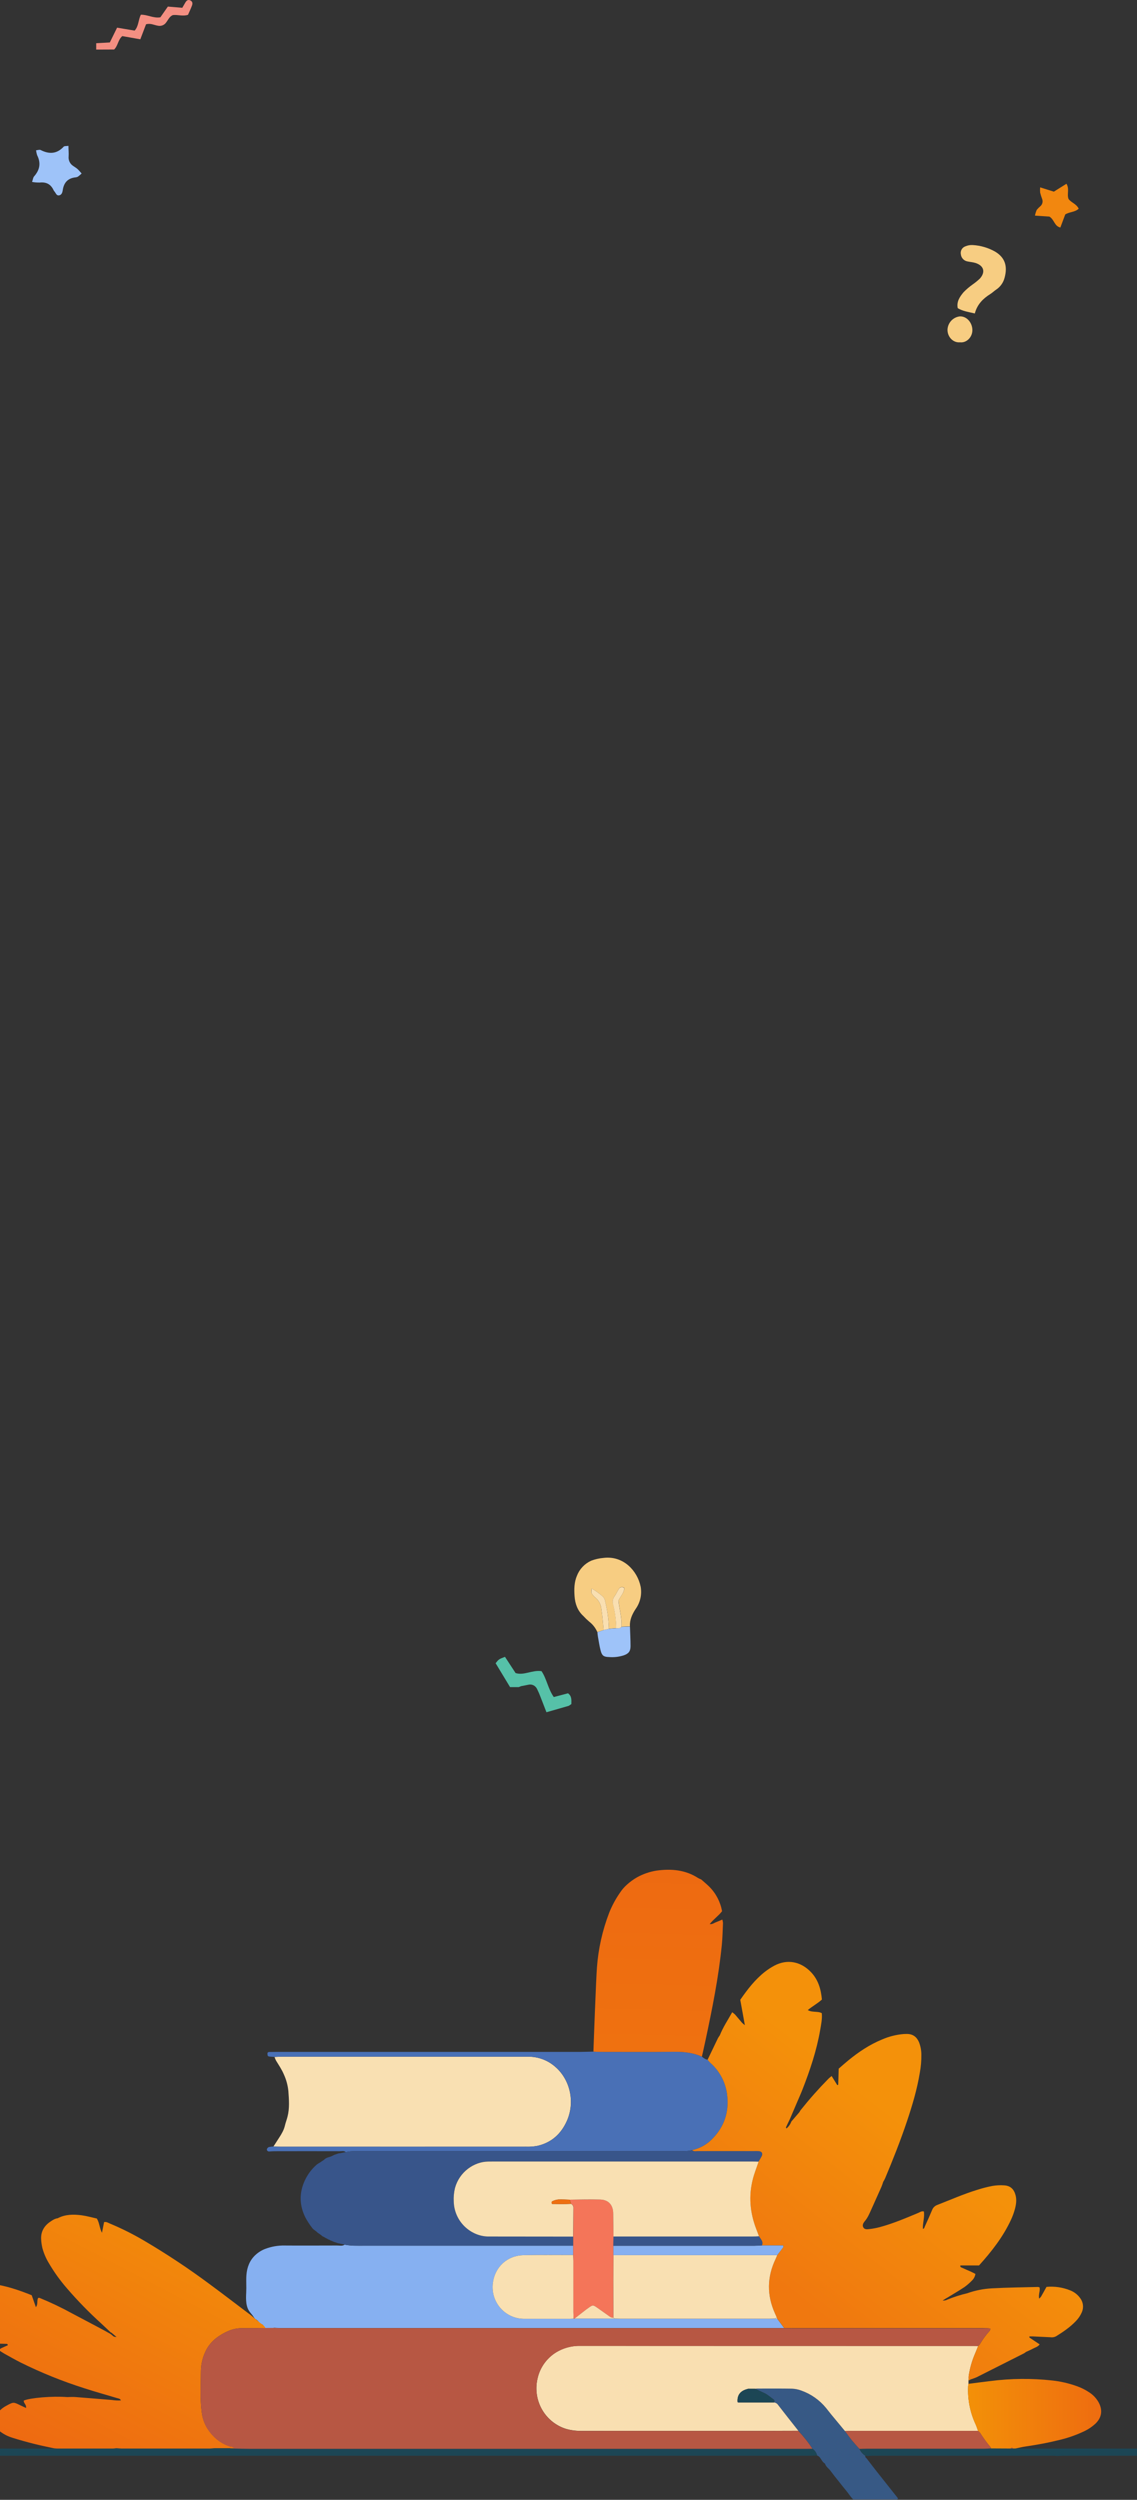 <svg width="390" height="857" viewBox="0 0 390 857" fill="none" xmlns="http://www.w3.org/2000/svg">
<rect x="0" y="0" width="390" height="857" fill="#333333" stroke="none"/>
<path d="M334.369 107.462C332.128 106.928 330.233 106.694 328.511 105.638C328.053 103.393 329.229 101.709 330.506 100.185C331.466 99.2 332.514 98.305 333.637 97.512C334.508 96.907 335.333 96.237 336.104 95.507C338.099 93.269 337.494 91.097 334.621 90.161C333.724 89.874 332.76 89.821 331.836 89.62C331.259 89.519 330.729 89.235 330.325 88.809C329.92 88.383 329.662 87.838 329.589 87.254C329.455 86.673 329.542 86.063 329.832 85.543C330.123 85.023 330.595 84.63 331.158 84.441C331.935 84.114 332.776 83.965 333.618 84.007C336.373 84.157 339.055 84.954 341.45 86.332C344.827 88.411 345.612 91.384 344.594 95.173C344.178 96.85 343.154 98.311 341.722 99.27C341.011 99.737 340.392 100.366 339.688 100.8C337.194 102.364 335.2 104.328 334.369 107.462Z" fill="#F7CD82"/>
<path d="M329.303 117.353C326.949 117.587 324.941 115.508 325.001 112.969C325.061 111.854 325.507 110.795 326.26 109.976C327.014 109.156 328.029 108.626 329.13 108.478C331.437 108.291 333.385 110.416 333.531 112.909C333.684 115.508 331.537 117.64 329.303 117.353Z" fill="#F7CD82"/>
<path d="M365.387 73.521L363.711 78C361.621 77.513 361.676 75.294 359.946 74.252L355 73.92C355.127 73.237 355.334 72.572 355.617 71.938C356.03 71.448 356.484 70.996 356.974 70.585C357.281 70.276 357.49 69.885 357.575 69.459C357.661 69.033 357.619 68.592 357.456 68.189C357.184 67.485 356.957 66.764 356.778 66.031C356.724 65.432 356.724 64.83 356.778 64.231L361.479 65.706L365.801 63C366.92 64.786 365.875 66.613 366.52 68.216C367.429 69.482 369.233 69.881 370 71.552C368.684 72.79 366.866 72.587 365.387 73.521Z" fill="#F2870F"/>
<path d="M11 62.372C11.285 61.549 11.337 60.866 11.694 60.468C13.638 58.279 14.098 55.917 12.75 53.231C12.563 52.675 12.441 52.098 12.387 51.513C13.035 51.466 13.573 51.24 13.936 51.426C16.846 52.906 19.477 52.826 21.843 50.285C22.096 50.007 22.75 50.113 23.476 50C23.476 51.327 23.619 52.514 23.535 53.648C23.474 54.284 23.587 54.923 23.863 55.496C24.14 56.068 24.567 56.549 25.096 56.886C25.602 57.257 26.153 57.549 26.619 57.974C27.086 58.398 27.436 58.863 28 59.48C27.616 59.855 27.209 60.205 26.782 60.528C26.51 60.687 26.206 60.783 25.894 60.806C23.301 61.092 21.888 62.571 21.519 65.231C21.422 65.894 21.195 66.757 20.359 66.962C19.419 67.195 19.205 66.299 18.764 65.742C18.619 65.592 18.495 65.422 18.395 65.238C17.442 63.141 15.854 62.345 13.631 62.584C12.75 62.599 11.868 62.528 11 62.372Z" fill="#9EC3F9"/>
<path d="M33 17V14.814L37.67 14.557L40.164 9.482L46.181 10.492C47.59 8.986 47.391 6.855 48.319 5.049C50.533 4.964 52.622 6.341 55.01 5.931C55.827 4.755 56.656 3.574 57.579 2.257L62.529 2.674C62.822 2.172 63.203 1.517 63.589 0.837C64.076 0.035 64.624 -0.179 65.285 0.145C65.946 0.47 66.177 1.039 65.859 1.896C65.454 2.986 64.942 4.039 64.493 5.074C62.691 5.686 61.008 4.964 59.293 5.172C58.127 5.631 57.685 6.806 56.98 7.719C56.672 8.163 56.233 8.506 55.722 8.7C55.211 8.895 54.651 8.933 54.118 8.808C52.871 8.612 51.674 7.878 50.09 8.331L48.133 13.473L41.953 12.378C40.476 13.602 40.501 15.653 39.154 16.969L33 17Z" fill="#F48F82"/>
<path d="M93.797 735.875C94.446 734.875 95.104 733.875 95.74 732.867C96.578 731.572 97.361 730.277 97.717 728.745C97.956 727.711 98.35 726.712 98.614 725.682C99.372 722.775 99.116 719.801 98.915 716.877C98.722 714.944 98.216 713.056 97.42 711.287C96.7 709.549 95.661 708.03 94.693 706.448C94.483 706.041 94.305 705.617 94.161 705.182C94.966 705.148 95.766 705.093 96.566 705.093H179.351C180.088 705.093 180.825 705.093 181.562 705.093C184.875 705.162 188.055 706.415 190.534 708.629C195.472 712.928 197.361 720.543 194.429 727.117C192.448 731.563 189.152 734.538 184.377 735.647C183.063 735.897 181.726 735.999 180.389 735.951C152.187 735.968 123.985 735.968 95.782 735.951C95.133 735.947 94.467 735.901 93.797 735.875Z" fill="#F9E0B2"/>
<path d="M85.904 792.874C84.266 791.026 84.321 788.351 84.455 785.866C84.564 783.921 84.38 781.96 84.518 780.015C84.706 777.336 85.624 774.897 87.642 773.041C88.619 772.142 89.756 771.439 90.993 770.969C93.119 770.164 95.378 769.774 97.649 769.821C103.458 769.876 109.268 769.821 115.081 769.821H115.5C116.417 769.788 117.368 770.104 118.231 769.539C120.476 769.999 122.746 769.893 125.008 769.893H196.631V773.079C190.939 773.079 185.246 772.998 179.554 773.125C174.109 773.247 169.678 777.103 169.041 782.896C168.877 784.409 169.03 785.939 169.49 787.389C169.95 788.838 170.707 790.175 171.711 791.311C172.716 792.447 173.946 793.359 175.322 793.986C176.699 794.614 178.19 794.944 179.701 794.954C184.991 794.954 190.281 794.954 195.571 794.954C195.969 794.954 196.371 794.908 196.769 794.882H196.92H197.071H210.779C211.445 794.903 212.111 794.946 212.777 794.946H263.877C264.543 794.946 265.209 794.903 265.875 794.882L266.612 794.95L268.974 798.11C268.237 798.11 267.5 798.11 266.763 798.11C209.911 798.11 153.059 798.11 96.208 798.11C95.475 798.11 94.738 798.055 94.005 798.026C92.648 798.418 91.391 800.527 90.135 796.971H90.156C89.815 796.887 89.496 796.733 89.218 796.519C88.94 796.305 88.708 796.035 88.539 795.726H88.56L88.057 795.304C87.814 795.127 87.496 795.017 87.324 794.764C86.895 794.102 86.42 793.47 85.904 792.874Z" fill="#86B0F1"/>
<path d="M203.548 703.347C204.281 703.38 205.014 703.435 205.747 703.439C214.292 703.439 222.84 703.499 231.385 703.41C234.643 703.376 237.768 703.722 240.75 705.072C241.345 705.545 241.931 706.026 242.723 706.114C243.001 706.483 243.303 706.833 243.628 707.161C247.008 710.104 249.113 714.261 249.492 718.746C250.019 724.231 248.398 728.998 244.62 732.96C242.706 735.061 240.189 736.509 237.42 737.103C235.988 737.525 234.518 737.462 233.052 737.462H122.991C121.525 737.462 120.059 737.415 118.623 737.803C117.986 737.259 117.219 737.491 116.528 737.491C109.067 737.469 101.606 737.469 94.145 737.491C93.483 737.491 92.817 737.563 92.156 737.597C91.737 737.445 91.406 737.175 91.578 736.711C91.636 736.563 91.725 736.429 91.837 736.317C91.949 736.205 92.084 736.118 92.231 736.061C92.751 735.956 93.28 735.894 93.81 735.875C94.48 735.901 95.146 735.947 95.816 735.947C124.019 735.947 152.221 735.947 180.424 735.947C181.76 735.995 183.097 735.893 184.411 735.643C189.182 734.534 192.478 731.559 194.463 727.112C197.395 720.552 195.502 712.937 190.564 708.62C188.085 706.407 184.904 705.154 181.592 705.085C180.855 705.085 180.118 705.085 179.381 705.085H96.566C95.766 705.085 94.966 705.14 94.162 705.174C93.651 705.136 93.136 705.11 92.625 705.064C91.812 704.988 91.733 704.861 91.745 703.76L92.139 703.477C93.01 703.477 93.881 703.448 94.748 703.448C129.479 703.448 164.209 703.448 198.937 703.448C200.474 703.431 202.011 703.376 203.548 703.347Z" fill="#4970B6"/>
<path d="M118.618 737.799C120.055 737.411 121.521 737.457 122.987 737.457H233.052C234.518 737.457 235.984 737.5 237.42 737.099C238.044 737.685 238.815 737.432 239.515 737.436C245.906 737.457 252.302 737.436 258.698 737.436C259.23 737.436 259.766 737.415 260.294 737.462C261.316 737.55 261.73 738.225 261.303 739.124C260.985 739.782 260.574 740.39 260.206 741.035C259.468 741.035 258.731 740.985 257.998 740.985H169.37C168.7 740.985 168.03 740.985 167.36 741.006C162.627 741.098 157.575 744.524 156.072 750.102C155.707 751.611 155.566 753.167 155.653 754.717C155.841 761.742 161.617 766.636 167.448 766.708C168.118 766.708 168.788 766.708 169.458 766.708L196.587 766.737C196.587 767.779 196.587 768.826 196.608 769.868H124.985C122.723 769.868 120.453 769.973 118.208 769.514L115.867 769.02L115.029 768.716L114.644 768.615L113.844 768.273C113.804 768.23 113.753 768.198 113.698 768.179C113.642 768.161 113.583 768.157 113.525 768.168L113.039 767.906C112.996 767.858 112.942 767.821 112.881 767.799C112.821 767.777 112.756 767.77 112.692 767.779L112.235 767.509C112.196 767.459 112.144 767.42 112.086 767.396C112.027 767.372 111.963 767.363 111.9 767.37L111.431 767.071L110.514 766.59L110.221 766.303L108.893 765.375L108.612 765.088C108.101 764.666 107.481 764.349 107.104 763.822C106.209 762.682 105.416 761.465 104.734 760.185C102.677 756 102.585 751.836 104.528 747.583C105.498 745.462 106.911 743.576 108.671 742.056C109.038 741.783 109.426 741.539 109.831 741.326C109.919 741.242 110.886 740.609 110.886 740.609L111.008 740.546L111.326 740.259C111.938 739.694 112.742 739.571 113.483 739.31L114.116 739.018L114.719 738.71L114.995 738.622L115.929 738.301L116.218 738.221L116.683 738.175L118.618 737.799Z" fill="#38558A"/>
<path d="M39.976 801.181C39.042 801.114 39.042 801.114 38.301 800.443L37.702 800.021C36.416 799.308 35.139 798.582 33.84 797.912C30.768 796.277 27.697 794.655 24.625 793.043C21.043 791.076 17.351 789.318 13.568 787.778C13.409 787.744 13.245 787.744 13.086 787.778C12.563 788.761 13.116 789.908 12.311 790.954L10.879 786.87C6.401 785.061 1.957 783.592 -2.709 782.951C-4.696 782.602 -6.735 782.689 -8.686 783.208C-10.78 783.841 -12.154 785.2 -12.673 787.347C-13.018 788.653 -13.091 790.016 -12.887 791.351C-12.492 793.481 -11.594 795.484 -10.269 797.19C-8.668 799.272 -6.801 801.13 -4.715 802.717C-4.148 803.193 -3.43 803.447 -2.692 803.434C-1.083 803.434 0.521 803.493 2.129 803.531C2.385 803.531 2.665 803.531 2.657 804.029C1.928 804.354 1.132 804.683 0.357 805.059C0.078 805.241 -0.183 805.45 -0.422 805.683C0.29 806.139 0.835 806.527 1.413 806.848C3.289 807.89 5.153 808.957 7.063 809.923C14.145 813.44 21.486 816.402 29.019 818.783C32.705 819.986 36.454 821.011 40.165 822.133C40.63 822.272 41.212 822.268 41.476 822.926C40.459 822.985 39.438 822.937 38.431 822.783C34.242 822.445 30.029 822.078 25.823 821.762C24.898 821.69 23.955 821.762 23.021 821.783C18.15 821.382 10.238 822.023 8.148 822.985C8.052 823.859 9.124 824.378 8.935 825.517C8.207 825.175 7.612 824.918 7.03 824.626C4.625 823.437 4.621 823.424 2.221 824.723C1.688 825.004 1.181 825.332 0.705 825.702C0.237 826.082 -0.193 826.506 -0.581 826.968C-1.305 827.866 -1.724 828.976 -1.775 830.132C-1.883 831.453 -1.297 832.478 -0.313 833.301C1.052 834.405 2.617 835.233 4.295 835.739C6.778 836.528 9.321 837.216 11.834 837.849C14.104 838.423 16.399 838.874 18.678 839.38C19.005 839.38 19.34 839.427 19.67 839.427H38.736C39.134 839.427 39.536 839.368 39.934 839.334C40.533 839.363 41.128 839.423 41.727 839.423C51.779 839.423 61.841 839.423 71.913 839.423C72.512 839.423 73.107 839.363 73.706 839.33H78.921V838.71C75.453 837.583 72.856 835.334 70.963 832.254C70.009 830.632 69.406 828.825 69.195 826.951C68.571 822.247 68.914 817.53 68.918 812.826C68.962 810.256 69.614 807.733 70.82 805.468C71.68 803.889 72.871 802.517 74.309 801.447C75.365 800.636 76.509 799.948 77.719 799.397C79.393 798.563 81.237 798.137 83.105 798.152C85.765 798.207 88.424 798.118 91.063 798.089C90.812 797.675 90.5 797.303 90.137 796.983C89.559 796.629 89.019 796.214 88.529 795.743C88.37 795.608 88.207 795.481 88.047 795.351L87.314 794.811C86.631 794.16 85.9 793.562 85.128 793.022C84.96 792.925 76.29 786.271 72.043 783.166C64.762 777.747 57.197 772.728 49.379 768.13C45.627 765.92 41.73 763.972 37.714 762.299C37.12 762.058 36.55 761.615 35.704 761.797C35.486 762.911 35.256 764.054 34.975 765.463C34.1 763.776 34.137 762.058 33.22 760.573C31.494 760.198 29.752 759.687 27.976 759.455C25.178 759.092 22.376 759.105 19.771 760.485C18.799 760.582 18.029 761.134 17.258 761.649C15.164 763.046 14.008 765.024 14.108 767.556C14.151 768.628 14.3 769.694 14.552 770.737C15.049 772.554 15.797 774.291 16.776 775.897C18.577 778.969 20.661 781.863 23 784.542C26.634 788.758 30.523 792.744 34.644 796.477C35.775 797.519 36.889 798.587 37.995 799.625C38.11 799.629 38.219 799.677 38.301 799.76" fill="url(#paint0_linear_534_11847)"/>
<path d="M73.684 839.342H78.898L80.452 839.372C82.19 839.41 83.933 839.477 85.671 839.477C149.274 839.477 212.879 839.477 276.485 839.477C277.218 839.477 277.956 839.477 278.693 839.444C279.506 840.01 280.085 840.856 280.322 841.823C279.589 841.844 278.852 841.886 278.119 841.886C183.401 841.886 88.684 841.886 -6.032 841.886C-6.945 841.886 -7.908 842.173 -8.771 841.6C-8.773 841.58 -8.779 841.561 -8.79 841.544C-8.801 841.528 -8.816 841.514 -8.833 841.504C-8.851 841.495 -8.87 841.49 -8.89 841.489C-8.91 841.489 -8.929 841.494 -8.947 841.503C-9.172 841.351 -9.329 841.115 -9.382 840.847C-9.436 840.579 -9.381 840.3 -9.232 840.072C-9.115 839.867 -8.943 839.7 -8.737 839.588C-8.53 839.476 -8.297 839.425 -8.063 839.439H-6.455H16.05C16.917 839.439 17.788 839.414 18.655 839.401C18.982 839.401 19.317 839.448 19.648 839.448H38.714C39.112 839.448 39.514 839.389 39.912 839.355C40.511 839.385 41.106 839.444 41.705 839.444C51.757 839.444 61.819 839.444 71.891 839.444C72.49 839.444 73.085 839.385 73.684 839.342Z" fill="#1C4655"/>
<path d="M280.317 841.832C280.081 840.866 279.502 840.02 278.688 839.456C277.249 837.277 275.625 835.227 273.834 833.33C271.446 830.29 269.06 827.248 266.676 824.205C266.355 823.865 265.921 823.656 265.457 823.618C265.691 823.234 265.733 822.863 265.327 822.572C264.25 821.812 263.291 820.884 262.06 820.348C261.038 819.905 260.037 819.403 259.027 818.931C259.223 818.889 259.422 818.863 259.622 818.851C263.626 818.851 267.63 818.813 271.635 818.884C272.7 818.929 273.752 819.137 274.755 819.5C278.118 820.679 281.092 822.769 283.35 825.542C283.991 826.314 284.606 827.124 285.23 827.9C286.763 829.757 288.299 831.609 289.838 833.457C290.675 834.562 291.45 835.693 292.317 836.76C293.096 837.726 293.959 838.625 294.789 839.553C295.217 840.513 295.916 841.325 296.799 841.886C296.763 842.052 296.782 842.224 296.854 842.377C296.926 842.53 297.047 842.654 297.197 842.73C298.416 844.312 299.626 845.903 300.866 847.472C303.228 850.468 305.602 853.459 307.986 856.446C308.016 856.484 307.986 856.564 307.986 856.623C307.894 856.708 307.811 856.864 307.723 856.864C302.696 856.864 297.67 856.864 292.644 856.864C291.677 855.91 291.011 854.754 290.156 853.75C289.302 852.746 288.518 851.713 287.702 850.692C286.742 849.502 285.783 848.308 284.879 847.076C284.255 846.232 283.279 845.654 282.969 844.57C282.03 844.076 281.737 843.034 281.071 842.308L280.707 842.013L280.317 841.832Z" fill="#375985"/>
<path d="M296.811 841.874C295.928 841.312 295.229 840.5 294.801 839.541C295.601 839.52 296.401 839.477 297.201 839.477C310.643 839.477 324.082 839.477 337.519 839.477C338.315 839.477 339.115 839.401 339.915 839.363L346.662 839.401H347.5L348.38 839.38C349.381 839.401 350.386 839.435 351.391 839.435H411.877C412.547 839.435 413.217 839.435 413.883 839.49C414.147 839.539 414.387 839.674 414.568 839.874C414.749 840.073 414.86 840.327 414.884 840.595C414.871 840.865 414.778 841.124 414.619 841.341C414.459 841.558 414.24 841.723 413.988 841.815C413.727 841.873 413.46 841.9 413.192 841.895C412.656 841.895 412.12 841.895 411.584 841.895H364.966C364.229 841.895 363.496 841.95 362.763 841.979C362.164 841.95 361.565 841.895 360.966 841.895H299.408C298.809 841.895 298.21 841.95 297.611 841.979L296.811 841.874Z" fill="#1C4655"/>
<path d="M296.812 841.874L297.612 841.975L296.812 841.874Z" fill="#F9FBFE"/>
<path d="M335.526 804.265C335.145 805.194 334.789 806.13 334.383 807.05C333.366 809.464 332.653 811.997 332.259 814.589C332.232 814.924 332.232 815.259 332.259 815.594C332.259 815.767 332.222 815.94 332.201 816.112C332.201 816.484 332.201 816.855 332.201 817.226C332.201 817.598 332.088 817.889 332.075 818.222C331.887 822.672 332.771 827.101 334.651 831.132C334.982 831.854 335.208 832.621 335.489 833.368H292.444C291.577 833.368 290.71 833.423 289.847 833.453C288.305 831.602 286.77 829.75 285.24 827.896C284.599 827.12 283.983 826.31 283.359 825.538C281.098 822.771 278.122 820.686 274.76 819.513C273.757 819.15 272.705 818.942 271.64 818.897C267.635 818.825 263.631 818.863 259.627 818.863C259.427 818.875 259.228 818.902 259.032 818.943H256.586L255.778 819.192C253.83 819.863 252.879 821.218 252.976 823.302C252.976 823.597 253.135 823.677 253.395 823.618H265.462C265.926 823.656 266.359 823.865 266.68 824.205C269.057 827.265 271.443 830.307 273.838 833.33C269.755 833.33 265.671 833.368 261.587 833.368C240.829 833.368 220.07 833.368 199.309 833.368C197.636 833.397 195.967 833.185 194.354 832.74C190.849 831.699 187.866 829.359 186.006 826.192C184.145 823.025 183.545 819.265 184.327 815.67C184.744 813.61 185.613 811.67 186.869 809.991C188.126 808.312 189.738 806.937 191.589 805.966C193.913 804.744 196.508 804.14 199.129 804.211C244.063 804.236 288.995 804.243 333.926 804.232L335.526 804.265Z" fill="#F9DFB1"/>
<path d="M339.705 798.346C339.63 798.637 339.642 798.874 339.534 798.992C338.22 800.43 337.063 802.006 336.082 803.692C335.917 803.902 335.73 804.095 335.525 804.266C335.144 805.194 334.788 806.13 334.382 807.05C333.365 809.464 332.652 811.997 332.258 814.589C332.231 814.924 332.231 815.259 332.258 815.594L333.188 815.653C333.808 815.421 334.445 815.231 335.044 814.952C340.463 812.235 345.876 809.506 351.282 806.763C351.506 806.627 351.719 806.473 351.919 806.303C352.702 805.94 353.511 805.616 354.264 805.198C355.018 804.78 355.998 804.578 356.61 803.713L353.175 801.422C353.123 801.388 353.086 801.335 353.071 801.274C353.072 801.174 353.086 801.075 353.113 800.979C353.485 800.979 353.875 800.979 354.264 800.979C356.272 801.069 358.277 801.165 360.279 801.266C360.942 801.372 361.621 801.263 362.218 800.954C364.677 799.431 367.064 797.819 369.067 795.697C369.913 794.829 370.595 793.813 371.077 792.697C371.421 791.923 371.553 791.07 371.459 790.228C371.365 789.385 371.05 788.583 370.545 787.904C369.685 786.688 368.492 785.751 367.111 785.208C364.526 784.16 361.73 783.746 358.956 784.002C358.34 785.111 357.737 786.229 357.1 787.326C356.904 787.586 356.68 787.823 356.434 788.035C356.124 786.617 356.853 785.381 356.581 784.187C356.41 784.113 356.232 784.059 356.049 784.027C350.763 784.166 345.473 784.208 340.195 784.504C337.319 784.657 334.48 785.225 331.764 786.191C329.431 786.737 327.143 787.468 324.924 788.377C324.439 788.645 323.88 788.744 323.333 788.659C324.711 787.849 323.873 788.271 325.008 787.659C326.947 786.47 328.916 785.331 330.809 784.069C331.733 783.405 332.595 782.658 333.385 781.837C334.023 781.233 334.442 780.431 334.574 779.559C334.009 779.272 333.544 779.019 333.062 778.8C332.024 778.335 330.968 777.897 329.938 777.424C329.674 777.302 329.276 777.226 329.418 776.656H335.81C340.149 771.859 344.066 766.847 346.788 760.983C347.325 759.825 347.764 758.624 348.103 757.392C348.522 755.831 348.782 754.241 348.354 752.608C347.81 750.498 346.595 749.325 344.426 749.195C343.092 749.103 341.753 749.168 340.434 749.389C338.652 749.734 336.893 750.186 335.165 750.743C330.486 752.169 326.017 754.156 321.464 755.924C321.062 756.071 320.697 756.304 320.394 756.608C320.09 756.912 319.857 757.279 319.71 757.683C318.926 759.54 318.101 761.383 317.259 763.219C317.108 763.544 317.088 764.016 316.564 764.122C316.434 762.109 317.222 760.139 316.891 758.139C316.091 757.949 315.534 758.409 314.935 758.658C310.608 760.464 306.294 762.299 301.762 763.518C300.6 763.825 299.417 764.047 298.223 764.181C297.452 764.273 296.51 764.413 296.078 763.518C295.71 762.767 296.158 762.037 296.631 761.48C297.653 760.278 298.239 758.848 298.876 757.443C300.043 754.869 301.198 752.29 302.34 749.705C302.579 749.157 302.759 748.57 302.935 748.018C303.176 747.621 303.397 747.213 303.596 746.794C306.311 740.343 308.882 733.837 311.111 727.197C312.928 721.771 314.57 716.291 315.496 710.624C315.879 708.57 316.06 706.483 316.036 704.393C316.034 702.907 315.75 701.434 315.199 700.056C314.424 698.292 313.104 697.305 311.14 697.292C310.721 697.292 310.336 697.292 309.934 697.322C307.397 697.533 304.911 698.16 302.574 699.178C298.319 700.921 294.537 703.448 290.985 706.351C289.846 707.279 288.752 708.266 287.676 709.194C287.626 711.084 287.576 712.831 287.525 714.582C287.527 714.613 287.522 714.644 287.511 714.673C287.5 714.702 287.484 714.728 287.462 714.751C287.416 714.789 287.337 714.789 287.186 714.827L285.259 711.713C284.811 712.097 284.422 712.371 284.124 712.688C280.778 716.086 277.612 719.659 274.637 723.391C274.478 723.609 274.338 723.841 274.218 724.083L271.442 727.311C271.1 728.242 270.523 729.067 269.766 729.703C269.687 729.509 269.569 729.365 269.603 729.281C270.022 728.336 270.499 727.403 270.947 726.463C271.735 724.623 272.521 722.782 273.305 720.94C273.963 719.396 274.658 717.869 275.27 716.299C277.85 709.709 280.099 703.013 281.314 696.014C281.645 694.103 282.063 692.183 281.883 690.179C281.129 689.736 280.313 689.757 279.529 689.685C278.746 689.614 277.959 689.614 277.075 689.107C278.662 687.774 280.401 686.88 281.921 685.496C281.607 681.965 280.665 678.657 278.097 676.02C274.675 672.489 270.072 671.514 265.62 673.868C264.496 674.467 263.425 675.161 262.42 675.944C258.993 678.615 256.384 682.024 253.917 685.585C254.428 688.399 254.931 691.166 255.496 694.293C255.148 694.025 254.817 693.736 254.503 693.428C253.712 692.516 252.949 691.571 252.154 690.664C251.843 690.366 251.51 690.092 251.157 689.846C249.645 692.542 247.994 694.993 246.905 697.756C246.67 698.071 246.454 698.401 246.26 698.744C245.067 701.199 243.894 703.663 242.713 706.123C242.991 706.492 243.293 706.841 243.617 707.169C246.998 710.112 249.103 714.27 249.481 718.755C250.009 724.239 248.388 729.007 244.61 732.968C242.696 735.069 240.179 736.517 237.41 737.111C238.034 737.698 238.805 737.445 239.504 737.449C245.896 737.47 252.292 737.449 258.688 737.449C259.22 737.449 259.756 737.428 260.283 737.474C261.305 737.563 261.72 738.238 261.293 739.137C260.975 739.795 260.564 740.402 260.195 741.048C259.513 743.086 258.692 745.09 258.177 747.17C256.744 752.899 257.238 758.531 259.349 764.046C259.684 764.923 260.018 765.802 260.35 766.683C260.639 767.134 260.928 767.581 261.213 768.037C261.376 768.293 261.472 768.586 261.495 768.89C261.518 769.193 261.465 769.497 261.343 769.775H268.568C268.903 770.298 268.568 770.501 268.397 770.75L266.6 773.104C266.424 773.526 266.269 773.973 266.068 774.37C263.066 780.605 262.995 786.873 265.854 793.174C266.051 793.596 266.231 794.018 266.42 794.439L266.612 794.925L268.975 798.085C269.913 798.085 270.851 798.131 271.785 798.131H337.309C338.097 798.177 338.884 798.064 339.705 798.346Z" fill="url(#paint1_linear_534_11847)"/>
<path d="M375.666 830.968C374.576 831.963 373.349 832.795 372.022 833.436C369.184 834.794 366.206 835.835 363.143 836.541C359.373 837.478 355.566 838.165 351.729 838.722C350.607 838.883 349.505 839.169 348.378 839.397L347.495 839.418C347.214 839.068 346.942 839.106 346.657 839.418L339.909 839.38C339.89 839.249 339.847 839.122 339.784 839.005C338.478 837.437 337.278 835.784 336.19 834.056C335.977 833.805 335.737 833.578 335.474 833.381C335.197 832.634 334.971 831.866 334.636 831.145C332.755 827.114 331.872 822.684 332.06 818.235C332.06 817.901 332.144 817.572 332.186 817.239C334.699 816.918 337.212 816.581 339.725 816.285C346.763 815.381 353.882 815.316 360.935 816.091C363.793 816.402 366.604 817.049 369.312 818.019C370.831 818.549 372.278 819.269 373.618 820.163C374.977 821.038 376.098 822.24 376.881 823.66C378.305 826.365 377.886 828.883 375.666 830.968Z" fill="url(#paint2_linear_534_11847)"/>
<path d="M240.753 705.072C237.771 703.722 234.646 703.385 231.387 703.41C222.843 703.499 214.294 703.444 205.75 703.439C205.017 703.439 204.284 703.38 203.551 703.347C203.551 702.566 204.472 677.961 204.753 674.535C205.224 668.078 206.647 661.728 208.975 655.693C209.942 653.286 211.177 650.997 212.657 648.871C213.312 647.872 214.093 646.963 214.981 646.166C216.08 645.16 217.288 644.283 218.583 643.551C220.631 642.431 222.854 641.669 225.155 641.298C230.181 640.61 235.031 640.981 239.446 643.829C239.793 644.024 240.154 644.192 240.527 644.331C241.423 645.133 242.361 645.892 243.22 646.736C245.542 649.028 247.099 651.99 247.676 655.212C246.458 656.815 244.744 657.95 243.438 659.621C244.351 659.768 244.933 659.224 245.595 658.98C246.256 658.735 246.943 658.423 247.769 658.072C247.883 658.455 247.957 658.848 247.99 659.245C247.882 661.735 247.84 664.236 247.597 666.713C246.504 677.788 244.3 688.673 241.984 699.537C241.591 701.381 241.167 703.233 240.753 705.072Z" fill="url(#paint3_linear_534_11847)"/>
<path d="M332.188 816.113C332.208 815.94 332.225 815.767 332.246 815.594L333.176 815.653L332.188 816.113Z" fill="#F2870F"/>
<path d="M335.523 804.265H333.915C288.986 804.265 244.054 804.258 199.117 804.244C196.497 804.174 193.902 804.778 191.578 806C189.727 806.971 188.114 808.346 186.858 810.025C185.601 811.703 184.733 813.643 184.315 815.703C183.534 819.298 184.133 823.058 185.994 826.226C187.855 829.393 190.838 831.733 194.342 832.773C195.956 833.219 197.624 833.43 199.297 833.402C220.055 833.385 240.815 833.385 261.576 833.402C265.659 833.402 269.743 833.377 273.827 833.364C275.618 835.261 277.242 837.31 278.681 839.49C277.944 839.49 277.207 839.52 276.474 839.52C212.868 839.52 149.263 839.52 85.66 839.52C83.921 839.52 82.179 839.452 80.441 839.418C79.98 839.068 79.515 838.718 78.887 838.764C75.419 837.638 72.822 835.389 70.929 832.309C69.98 830.668 69.388 828.841 69.195 826.951C68.571 822.247 68.914 817.53 68.918 812.826C68.962 810.256 69.614 807.733 70.82 805.468C71.677 803.888 72.867 802.516 74.305 801.447C75.361 800.636 76.504 799.948 77.714 799.397C79.388 798.563 81.233 798.137 83.1 798.152C85.76 798.207 88.42 798.118 91.059 798.089L93.991 798.055C94.724 798.085 95.461 798.139 96.194 798.139C153.045 798.139 209.897 798.139 266.748 798.139C267.486 798.139 268.223 798.139 268.96 798.139C269.898 798.139 270.836 798.186 271.77 798.186H337.295C338.07 798.186 338.87 798.072 339.691 798.355C339.615 798.646 339.628 798.882 339.519 799C338.206 800.438 337.049 802.014 336.068 803.7C335.906 803.907 335.724 804.097 335.523 804.265Z" fill="#B75743"/>
<path d="M266.599 773.104C266.423 773.526 266.268 773.973 266.067 774.37C263.065 780.605 262.994 786.873 265.853 793.174C266.05 793.596 266.23 794.018 266.418 794.439L265.874 794.861C265.208 794.882 264.542 794.925 263.876 794.925H212.777C212.111 794.925 211.445 794.882 210.779 794.861L210.385 794.507C210.385 790.258 210.352 786.01 210.352 781.761C210.352 778.863 210.385 775.964 210.402 773.066L266.599 773.104Z" fill="#F9E0B2"/>
<path d="M196.756 794.882C196.359 794.908 195.956 794.954 195.559 794.954C190.269 794.954 184.978 794.954 179.688 794.954C178.178 794.944 176.686 794.614 175.31 793.986C173.934 793.359 172.703 792.447 171.699 791.311C170.694 790.175 169.937 788.838 169.477 787.389C169.017 785.939 168.865 784.409 169.029 782.896C169.665 777.103 174.093 773.247 179.542 773.125C185.234 772.998 190.926 773.087 196.618 773.079C196.643 773.749 196.694 774.424 196.694 775.095C196.694 780.951 196.694 786.807 196.694 792.663C196.689 793.406 196.736 794.144 196.756 794.882Z" fill="#F9E0B2"/>
<path d="M196.756 794.882C196.756 794.144 196.689 793.406 196.689 792.663C196.689 786.807 196.689 780.951 196.689 775.095C196.689 774.424 196.638 773.749 196.613 773.079V769.893C196.613 768.851 196.613 767.805 196.613 766.763C196.647 763.5 196.679 760.239 196.71 756.979C196.736 756.68 196.669 756.38 196.519 756.121C196.369 755.862 196.143 755.656 195.872 755.532L195.453 754.106C198.925 754.08 202.402 753.962 205.874 754.063C208.806 754.148 210.331 755.945 210.352 758.877C210.352 761.502 210.41 764.126 210.439 766.75C210.423 767.802 210.409 768.852 210.398 769.902V773.104C210.398 776.002 210.347 778.901 210.347 781.799C210.347 786.048 210.347 790.296 210.381 794.545C209.707 794.667 209.237 794.241 208.752 793.904C207.495 793.026 206.238 792.106 204.982 791.233C203.394 790.132 203.307 790.144 201.832 791.233C201.564 791.431 201.279 791.608 201.015 791.811C199.696 792.832 198.381 793.861 197.066 794.887H196.915L196.756 794.882Z" fill="#F47559"/>
<path d="M197.059 794.878C198.374 793.853 199.689 792.824 201.008 791.803C201.272 791.6 201.557 791.423 201.825 791.225C203.304 790.136 203.387 790.123 204.975 791.225C206.231 792.098 207.488 793.018 208.744 793.895C209.23 794.233 209.699 794.659 210.374 794.536L210.767 794.891L197.059 794.878Z" fill="#F9DFB1"/>
<path d="M265.871 794.891L266.416 794.469L266.608 794.954L265.871 794.891Z" fill="#F9DFB1"/>
<path d="M210.427 766.75C210.398 764.126 210.36 761.502 210.339 758.877C210.318 755.945 208.773 754.148 205.862 754.063C202.39 753.962 198.913 754.063 195.441 754.106C194.105 754.076 192.769 753.979 191.437 754.042C190.781 754.123 190.142 754.312 189.548 754.603C189.238 754.73 189.041 755.025 189.355 755.57C191.449 755.603 193.648 755.646 195.839 755.532C196.11 755.656 196.336 755.862 196.486 756.121C196.636 756.38 196.702 756.68 196.677 756.979C196.643 760.241 196.611 763.503 196.58 766.763L169.447 766.733C168.777 766.733 168.107 766.733 167.437 766.733C161.606 766.661 155.831 761.767 155.642 754.743C155.555 753.192 155.696 751.636 156.061 750.127C157.573 744.541 162.628 741.115 167.361 741.039C168.032 741.039 168.702 741.018 169.372 741.018H258.004C258.737 741.018 259.474 741.052 260.212 741.069C259.529 743.107 258.708 745.111 258.193 747.191C256.76 752.92 257.254 758.552 259.365 764.067C259.701 764.944 260.034 765.823 260.367 766.704C259.566 766.725 258.767 766.767 257.962 766.767L210.427 766.75Z" fill="#F9E0B2"/>
<path d="M78.894 838.731C79.523 838.684 79.988 839.034 80.448 839.385L78.894 839.351V838.731Z" fill="#EE6F11"/>
<path d="M335.481 833.368C335.744 833.566 335.984 833.792 336.197 834.043C337.285 835.771 338.485 837.425 339.791 838.992C339.854 839.109 339.897 839.236 339.916 839.368C339.116 839.406 338.316 839.482 337.521 839.482C324.078 839.482 310.639 839.482 297.202 839.482C296.402 839.482 295.602 839.524 294.802 839.545C293.965 838.617 293.127 837.718 292.331 836.752C291.464 835.685 290.656 834.554 289.852 833.448C290.714 833.419 291.581 833.364 292.448 833.364L335.481 833.368Z" fill="#B75743"/>
<path d="M265.457 823.618H253.39L252.972 823.302C252.875 821.218 253.809 819.863 255.774 819.192L256.582 818.943H259.028C260.038 819.416 261.039 819.918 262.061 820.361C263.292 820.897 264.251 821.825 265.328 822.584C265.734 822.863 265.692 823.234 265.457 823.618Z" fill="#1C4655"/>
<path d="M346.664 839.406C346.936 839.085 347.209 839.047 347.502 839.406H346.664Z" fill="#B75743"/>
<path d="M210.391 773.104V769.91C211.191 769.91 211.995 769.91 212.799 769.91C228.12 769.91 243.442 769.91 258.763 769.91C259.63 769.91 260.497 769.834 261.364 769.792H268.569C268.904 770.315 268.569 770.518 268.397 770.767L266.6 773.104H210.391Z" fill="#86B0F1"/>
<path d="M261.36 769.762C260.493 769.805 259.626 769.88 258.759 769.88C243.438 769.88 228.117 769.88 212.795 769.88C211.991 769.88 211.187 769.88 210.387 769.88C210.387 768.829 210.401 767.778 210.429 766.729H257.964C258.768 766.729 259.568 766.687 260.368 766.666C260.657 767.117 260.946 767.564 261.231 768.02C261.394 768.277 261.491 768.571 261.513 768.875C261.536 769.179 261.484 769.484 261.36 769.762Z" fill="#38558A"/>
<path d="M252.973 823.31L253.392 823.627C253.132 823.677 252.973 823.597 252.973 823.31Z" fill="#375985"/>
<path d="M195.838 755.532C193.648 755.646 191.457 755.603 189.354 755.57C189.04 755.042 189.237 754.726 189.547 754.603C190.142 754.312 190.78 754.123 191.436 754.042C192.768 753.979 194.104 754.076 195.44 754.106C195.574 754.582 195.708 755.055 195.838 755.532Z" fill="#EE6F11"/>
<path d="M177.931 578.383H174.956C173.267 575.61 171.616 572.878 170 570.189C171.103 568.816 171.103 568.816 173.208 568.001L176.851 573.566C179.756 574.481 182.583 572.435 185.744 572.917C187.515 575.496 187.958 578.957 189.954 581.793L194.832 580.504C196.192 581.51 195.997 582.883 195.982 584.197L195.104 584.796L187.438 587.001C186.762 585.254 186.086 583.482 185.387 581.718C185.075 580.864 184.714 580.03 184.307 579.223C184.062 578.61 183.624 578.108 183.069 577.804C182.515 577.501 181.878 577.414 181.27 577.559C180.432 577.742 179.593 577.9 178.746 578.058L177.931 578.383Z" fill="#56C1A8"/>
<path d="M204.896 559.531C204.29 558.121 203.332 556.889 202.115 555.953C201.406 555.355 200.737 554.711 200.111 554.026C198.094 552.189 197.259 549.819 197.079 547.198C196.912 544.847 196.938 542.483 197.876 540.248C198.766 537.928 200.54 536.055 202.809 535.039C204.146 534.534 205.547 534.217 206.971 534.095C213.831 533.221 218.655 538.546 219.754 543.967C219.988 545.285 219.958 546.636 219.665 547.942C219.372 549.248 218.821 550.482 218.045 551.573C216.812 553.442 215.977 555.304 216.067 557.546L213.176 557.675C213.382 554.598 212.437 551.65 212.155 548.682C212.849 547.217 214.082 546.042 214.172 544.385C214.028 544.26 213.858 544.17 213.674 544.122C213.49 544.073 213.298 544.068 213.112 544.106C212.925 544.144 212.75 544.224 212.6 544.34C212.45 544.456 212.328 544.606 212.245 544.777C211.737 545.535 211.403 546.421 210.851 547.147C210.544 547.549 210.336 548.018 210.244 548.516C210.153 549.014 210.18 549.526 210.324 550.012C211.002 552.675 211.362 555.409 211.397 558.156L208.879 558.362C208.776 555.218 208.341 552.094 207.581 549.042C207.511 548.439 207.255 547.874 206.849 547.423C205.655 546.329 204.341 545.374 202.931 544.577C202.899 545.329 202.712 545.862 202.931 546.203C203.297 546.818 203.774 547.361 204.338 547.802C205.436 548.754 206.126 550.093 206.265 551.54C206.65 553.949 206.798 556.396 207.048 558.831L204.896 559.531Z" fill="#F7CD82"/>
<path d="M208.867 558.407L211.385 558.201C212.027 558.201 212.67 558.304 213.19 557.732L216.08 557.604C216.151 559.846 216.28 562.1 216.28 564.329C216.28 566.096 215.637 566.899 213.961 567.496C212.303 568.027 210.556 568.223 208.822 568.074C207.075 568.029 206.471 567.592 206.021 565.858C205.61 564.284 205.379 562.646 205.09 561.073C205 560.572 204.968 560.058 204.91 559.557L207.056 558.831L208.867 558.407Z" fill="#9EC3F9"/>
<path d="M208.866 558.407L207.055 558.831C206.804 556.396 206.656 553.949 206.271 551.54C206.133 550.093 205.443 548.754 204.344 547.802C203.78 547.361 203.303 546.818 202.937 546.203C202.745 545.875 202.937 545.329 202.937 544.577C204.347 545.374 205.662 546.329 206.855 547.423C207.261 547.874 207.517 548.439 207.588 549.042C208.344 552.109 208.772 555.249 208.866 558.407Z" fill="#F9DFB1"/>
<path d="M213.175 557.733C212.68 558.304 212.019 558.227 211.37 558.201C211.335 555.454 210.975 552.72 210.297 550.057C210.153 549.571 210.125 549.059 210.217 548.561C210.309 548.063 210.516 547.594 210.824 547.192C211.376 546.466 211.71 545.579 212.218 544.822C212.301 544.651 212.423 544.501 212.573 544.385C212.723 544.269 212.898 544.189 213.085 544.151C213.271 544.113 213.463 544.118 213.647 544.167C213.831 544.215 214.001 544.305 214.145 544.43C214.061 546.087 212.821 547.262 212.128 548.727C212.436 551.707 213.361 554.656 213.175 557.733Z" fill="#F9DFB1"/>
<defs>
<linearGradient id="paint0_linear_534_11847" x1="61.161" y1="758.548" x2="8.614" y2="859.333" gradientUnits="userSpaceOnUse">
<stop stop-color="#F38D0A"/>
<stop offset="0.9" stop-color="#ED6712"/>
</linearGradient>
<linearGradient id="paint1_linear_534_11847" x1="274.21" y1="788.588" x2="357.54" y2="682.818" gradientUnits="userSpaceOnUse">
<stop stop-color="#F0780F"/>
<stop offset="0.52" stop-color="#F4910A"/>
</linearGradient>
<linearGradient id="paint2_linear_534_11847" x1="332.052" y1="827.47" x2="377.727" y2="827.47" gradientUnits="userSpaceOnUse">
<stop offset="0.01" stop-color="#F39008"/>
<stop offset="1" stop-color="#EE6C10"/>
</linearGradient>
<linearGradient id="paint3_linear_534_11847" x1="224.966" y1="710.696" x2="227.372" y2="623.996" gradientUnits="userSpaceOnUse">
<stop stop-color="#EF7210"/>
<stop offset="1" stop-color="#ED6811"/>
</linearGradient>
</defs>
</svg>
